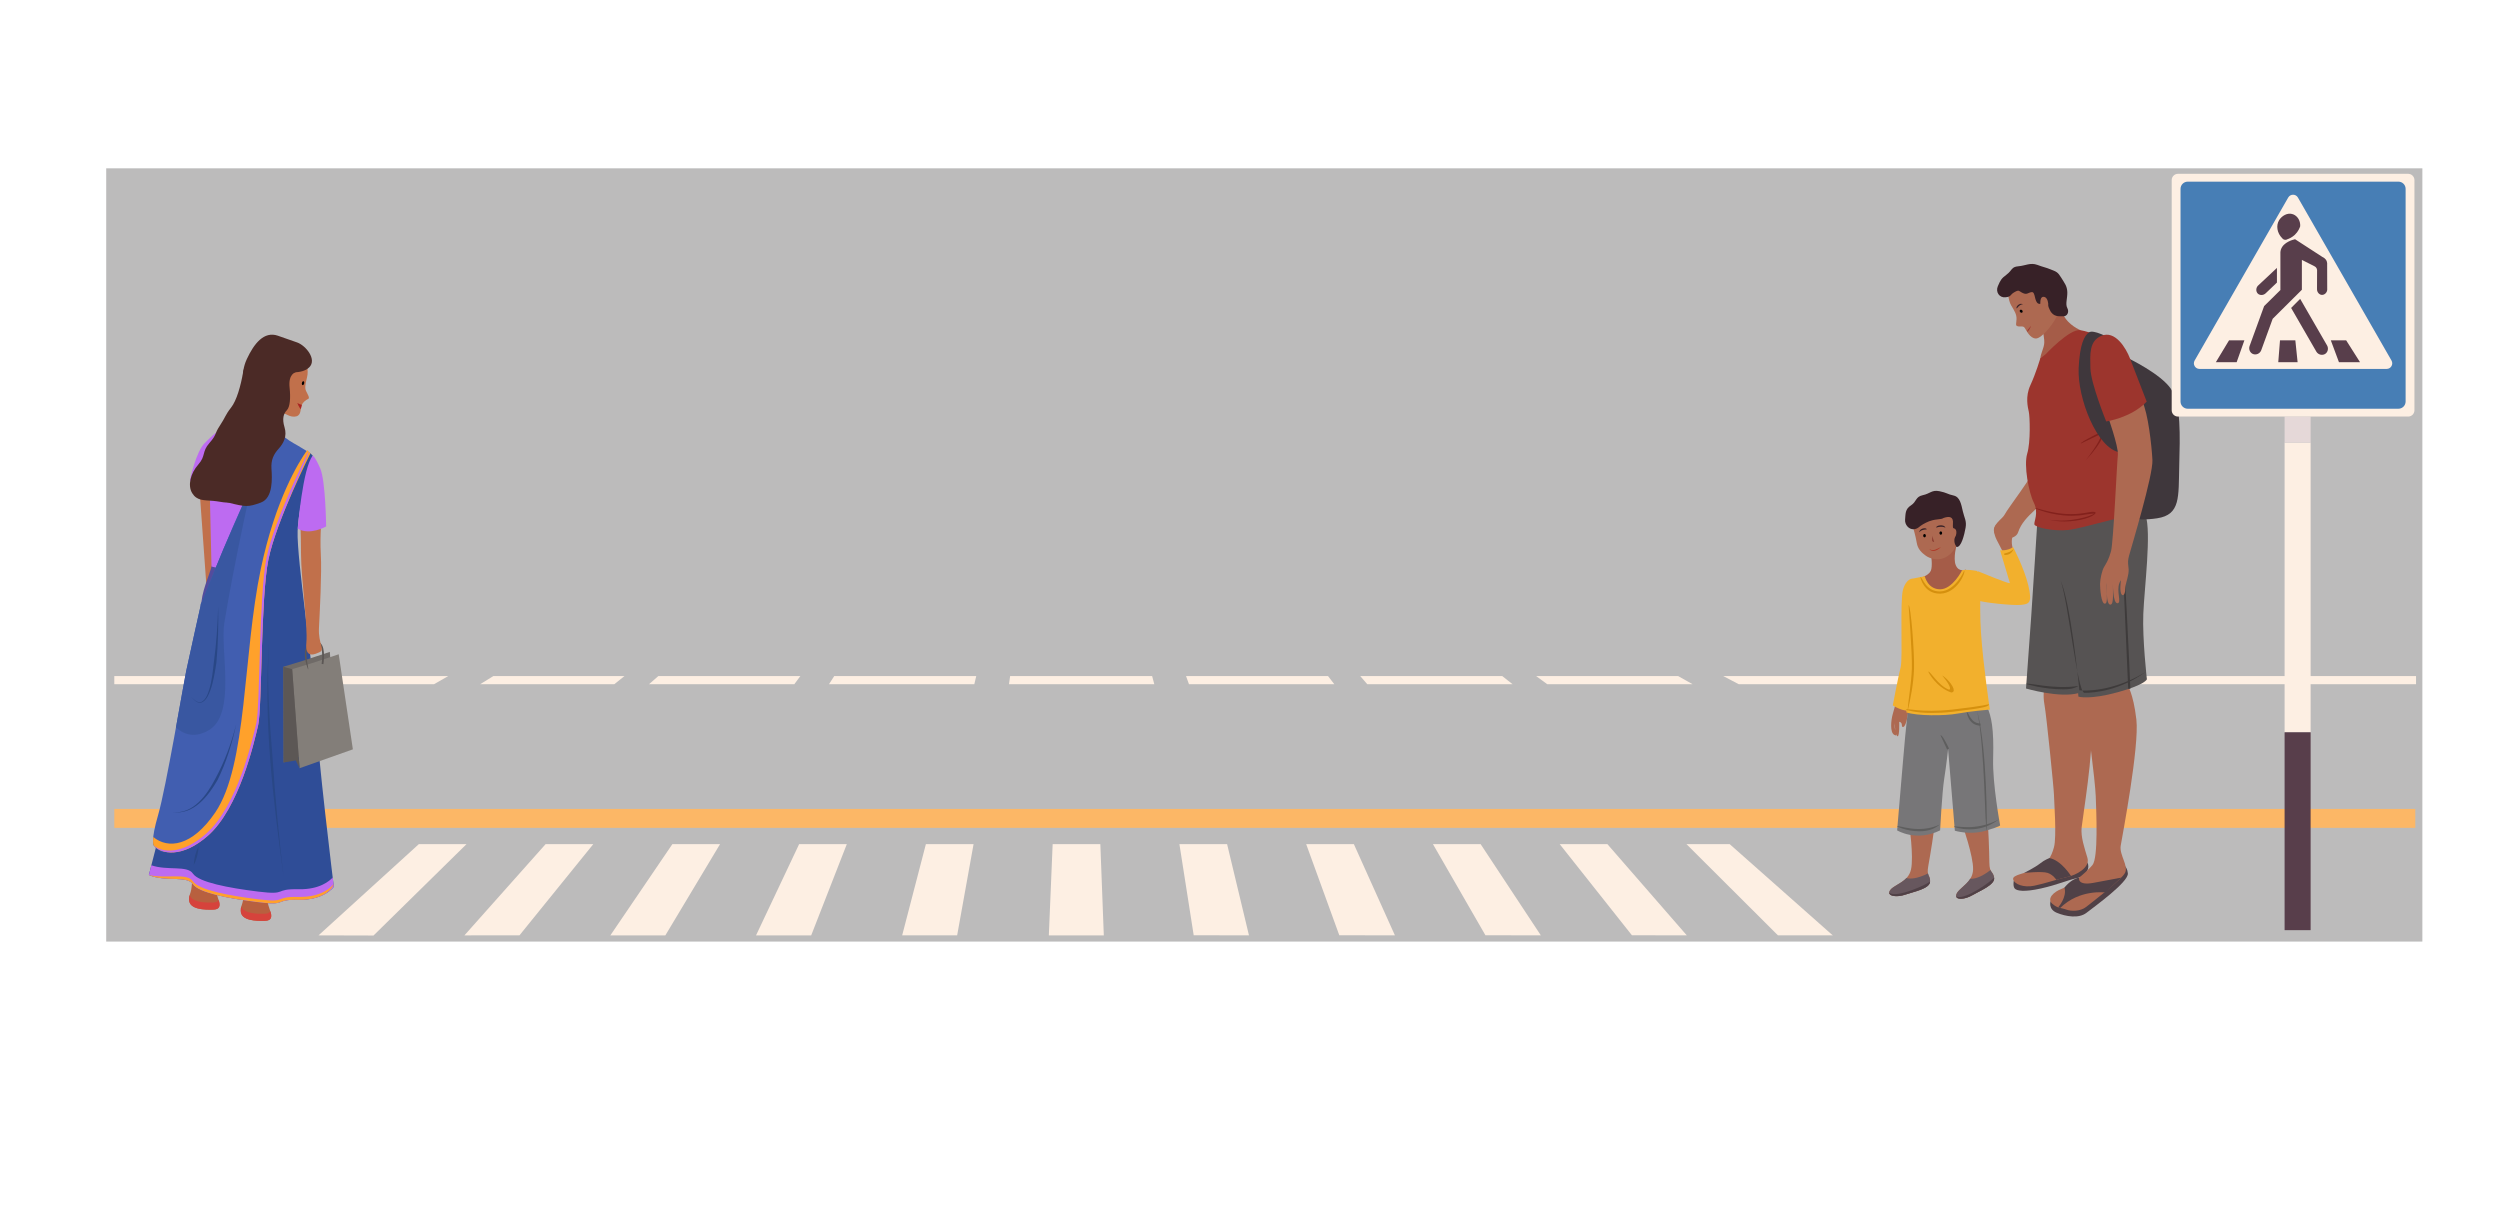 <?xml version="1.0" encoding="UTF-8"?>
<svg id="Design" xmlns="http://www.w3.org/2000/svg" viewBox="0 0 5266.56 2574.76">
  <defs>
    <style>
      .cls-1, .cls-2, .cls-3, .cls-4, .cls-5, .cls-6, .cls-7, .cls-8, .cls-9, .cls-10, .cls-11, .cls-12, .cls-13, .cls-14, .cls-15, .cls-16, .cls-17, .cls-18, .cls-19, .cls-20, .cls-21, .cls-22, .cls-23, .cls-24, .cls-25, .cls-26, .cls-27, .cls-28, .cls-29, .cls-30, .cls-31, .cls-32, .cls-33, .cls-34, .cls-35, .cls-36, .cls-37, .cls-38, .cls-39, .cls-40, .cls-41 {
        stroke-width: 0px;
      }

      .cls-2 {
        fill: #777678;
      }

      .cls-3 {
        fill: #5e5e5e;
      }

      .cls-4 {
        fill: #504147;
      }

      .cls-5 {
        fill: #837e79;
      }

      .cls-6 {
        fill: #477eb5;
      }

      .cls-7 {
        fill: #294786;
      }

      .cls-8 {
        fill: #4b2a26;
      }

      .cls-9 {
        fill: #565353;
      }

      .cls-10 {
        fill: #5c5755;
      }

      .cls-11 {
        fill: #83211c;
      }

      .cls-12 {
        fill: #9c352d;
      }

      .cls-13 {
        fill: #8a3c30;
      }

      .cls-14 {
        fill: #534c9d;
      }

      .cls-15 {
        fill: #6f6a67;
      }

      .cls-16 {
        fill: #3957a1;
      }

      .cls-17 {
        fill: #583e4b;
      }

      .cls-18 {
        fill: #3e3b3b;
      }

      .cls-19 {
        fill: #3f373c;
      }

      .cls-20 {
        fill: #372127;
      }

      .cls-21 {
        fill: #415eb0;
      }

      .cls-22 {
        fill: #aa2422;
      }

      .cls-23 {
        fill: #ae3625;
      }

      .cls-24 {
        fill: #d5900e;
      }

      .cls-25 {
        fill: #d6433c;
      }

      .cls-26 {
        fill: #c1704b;
      }

      .cls-27 {
        fill: #a55c48;
      }

      .cls-28 {
        fill: #bcbbbb;
      }

      .cls-29 {
        fill: #bd6bf1;
      }

      .cls-30 {
        fill: #ad6951;
      }

      .cls-31 {
        fill: #b8603f;
      }

      .cls-32 {
        fill: #2f4d97;
      }

      .cls-33 {
        fill: #9d3730;
      }

      .cls-34 {
        fill: #fdefe3;
      }

      .cls-35 {
        fill: #f2b02d;
      }

      .cls-36 {
        fill: #ffa12b;
      }

      .cls-37 {
        fill: #e5d8d8;
      }

      .cls-38 {
        fill: #e6a73d;
      }

      .cls-39 {
        fill: #ffd04f;
      }

      .cls-40 {
        fill: #fcb766;
      }

      .cls-41 {
        fill: #67575e;
      }
    </style>
  </defs>
  <rect class="cls-28" x="223.75" y="354.59" width="4879.28" height="1628.96"/>
  <g>
    <path class="cls-34" d="m2938.56,1970.47c-39.06-.08-78.13-.17-117.19-.26-23.24-63.98-46.49-127.96-69.74-191.93h100.45c28.83,64.07,57.65,128.13,86.48,192.19Z"/>
    <path class="cls-34" d="m786.85,1970.78c-38.61-.11-77.22-.21-115.84-.32,70.44-64.06,140.88-128.13,211.32-192.19h100.45c-65.31,64.17-130.62,128.33-195.93,192.51Z"/>
    <path class="cls-34" d="m1094.3,1970.4c-38.65.02-77.29.05-115.93.07,57-64.06,114-128.13,171.01-192.19h100.45c-51.84,64.04-103.68,128.08-155.52,192.12Z"/>
    <path class="cls-34" d="m1401.56,1970.59c-38.58-.04-77.17-.08-115.76-.12,43.54-64.06,87.07-128.13,130.61-192.19h100.45c-38.43,64.1-76.87,128.21-115.3,192.31Z"/>
    <path class="cls-34" d="m1708.89,1970.47h-116.2c30.25-64.06,60.51-128.13,90.77-192.19h100.45c-25.01,64.07-50.01,128.13-75.02,192.19Z"/>
    <path class="cls-34" d="m2016.37,1970.35c-38.62.04-77.24.07-115.85.11,16.66-64.06,33.32-128.12,49.97-192.18h100.45c-11.52,64.03-23.05,128.05-34.57,192.07Z"/>
    <path class="cls-34" d="m2325.3,1970.47h-115.8c2.69-64.06,5.36-128.13,8.05-192.19h100.45c2.43,64.07,4.86,128.13,7.3,192.19Z"/>
    <path class="cls-34" d="m2631.12,1970.47c-38.81-.08-77.63-.17-116.45-.26-10.03-63.98-20.06-127.96-30.09-191.93h100.45c15.36,64.07,30.72,128.13,46.08,192.19Z"/>
    <path class="cls-34" d="m3553.44,1970.47c-38.55-.08-77.1-.17-115.64-.25-50.7-63.98-101.39-127.96-152.08-191.94h100.45c55.75,64.07,111.51,128.13,167.27,192.19Z"/>
    <path class="cls-34" d="m3860.87,1970.47c-38.48-.02-76.96-.04-115.44-.07-64.23-64.04-128.45-128.08-192.68-192.12h91.02c72.37,64.07,144.73,128.13,217.1,192.19Z"/>
    <path class="cls-34" d="m3246,1970.47c-38.93-.08-77.87-.17-116.8-.26-36.84-63.98-73.69-127.96-110.53-191.93h100.45c42.29,64.07,84.58,128.13,126.87,192.19Z"/>
  </g>
  <rect class="cls-40" x="240.8" y="1704.11" width="4847.32" height="39.85"/>
  <g>
    <path class="cls-34" d="m914.42,1441.31H240.8v-17.08h703.48c-9.95,5.69-19.9,11.38-29.86,17.08Z"/>
    <path class="cls-34" d="m1294.24,1441.31h-282.59c9.22-5.69,18.44-11.38,27.66-17.08h276.18c-7.08,5.69-14.17,11.38-21.25,17.08Z"/>
    <path class="cls-34" d="m1673.39,1441.31h-306.11c6.53-5.69,13.06-11.38,19.59-17.08h299.16c-4.21,5.69-8.43,11.38-12.65,17.08Z"/>
    <path class="cls-34" d="m2052.53,1441.31h-306.11c3.66-5.69,7.33-11.38,11-17.08h299.16c-1.35,5.69-2.7,11.38-4.05,17.08Z"/>
    <path class="cls-34" d="m2431.67,1441.31h-306.1c.8-5.69,1.6-11.38,2.39-17.08h299.16c1.51,5.69,3.03,11.38,4.54,17.08Z"/>
    <path class="cls-34" d="m2810.81,1441.31h-306.1c-2.07-5.69-4.13-11.38-6.2-17.08h299.16c4.38,5.69,8.76,11.38,13.15,17.08Z"/>
    <path class="cls-34" d="m3186.35,1441.31h-306.1c-4.9-5.69-9.81-11.38-14.71-17.08h299.15c7.22,5.69,14.44,11.38,21.66,17.08Z"/>
    <path class="cls-34" d="m3565.5,1441.31h-306.1c-7.77-5.69-15.55-11.38-23.32-17.08h299.15c10.09,5.69,20.18,11.38,30.26,17.08Z"/>
    <path class="cls-34" d="m5089.66,1441.31h-1426.93c-10.82-5.69-21.64-11.38-32.46-17.08h1459.39v17.08Z"/>
  </g>
  <g>
    <path class="cls-4" d="m4242.25,1855.48s-2.12,11.26,1.93,16.17c4.08,4.89,19.18,8.13,55.44,0,36.27-8.15,55.42-17.53,76.61-22.03,21.19-4.47,26.39-22.73,21.35-32.14-5.04-9.43-155.33,37.99-155.33,37.99Z"/>
    <path class="cls-4" d="m4319.72,1898.9s-5.43,16.33,13.32,24.09c18.73,7.73,46.04,12.62,62.34,0,16.3-12.65,88.83-64.8,87.21-83.14-1.62-18.34-14.13-18.76-14.13-18.76l-148.75,77.81Z"/>
    <path class="cls-30" d="m4306.97,1447.39s-4.08,15.91,0,37.49c4.05,21.61,19.96,178.92,19.96,189.5s6.11,88.44,0,110.44c-6.11,22-13.87,33.83-35.45,44.42-21.61,10.61-52.99,13.04-50.53,23.23,2.43,10.19,22.13,17.95,44.29,13.45,22.13-4.47,53.12-15.08,70.62-18.73,17.53-3.68,47.68-19.15,41.57-39.95-6.11-20.77-14.26-43.61-12.23-63.99,2.04-20.38,26.07-164.63,19.57-207.82-6.53-43.22-15.63-77.65-15.63-77.65l-82.17-10.4Z"/>
    <path class="cls-4" d="m4264.02,1838.96s38.04-4.15,49.88,0c11.81,4.15,17.98,14.53,17.98,14.53l30.91-8.18s-20.33-32.82-45.2-37.68c0,0-9.8,3.27-19.99,11.42-10.19,8.15-33.57,19.91-33.57,19.91Z"/>
    <path class="cls-30" d="m4397.03,1450.66s-10.61,2.04-5.3,33.83c5.3,31.77,22,159.33,23.23,193.16,1.23,33.84,5.51,129.75-6.92,144.67-12.46,14.95-46.06,43.22-63.99,49.72-17.92,6.53-32.84,21.19-20.69,31.8,12.12,10.58,18.66,8.15,29.24,12.23,10.61,4.08,30.18,4.08,42.41-5.72,12.23-9.77,73.39-56.23,81.52-71.3,8.13-15.08-12.25-37.91-8.99-57.48,3.27-19.54,39.53-209.46,33-265.69-6.5-56.25-19.15-73.37-19.15-73.37l-84.34,8.15Z"/>
    <path class="cls-4" d="m4335.79,1911.49s19.1-21.42,13.27-41.65c0,0,13.27-18,30.8-20.95,0,0-4.73,17.45,30.26,10.92,34.98-6.5,58.34-10.92,58.34-10.92l-33.13,31.3s-54.4-7.81-95.26,32.55l-4.28-1.25Z"/>
    <path class="cls-9" d="m4291.53,1104.36s-9.2,147.54-12.54,194.36c-3.34,46.82-10.95,151.72-10.95,151.72,0,0,70.7,20.67,110.42,9.72l11.16-355.81h-98.08Z"/>
    <path class="cls-9" d="m4374.15,1368.96c-1.54,38.43,4.31,98.63,4.31,98.63,0,0,23.83,7.11,83.19-9.41,59.36-16.51,61.03-27.38,61.03-27.38,0,0-9.61-84.18-7.53-137.61,2.09-53.4,17.53-172.1,4.6-208.47-12.96-36.37-82.35-23.41-82.35-23.41l-76.08,29.68-32.5,18.39s46.87,221.12,45.33,259.58Z"/>
    <path class="cls-18" d="m4390.66,1459.56c-15.05-4.6-32.4-184.46-49.51-236.27,20.93,48.49,37.26,210.25,39.3,230.92,10.48,1.54,70.67,3.32,139.57-38.54-55.1,39.06-106.39,43.89-129.36,43.89Z"/>
    <path class="cls-18" d="m4483.28,1450.89c-.78-20.41-13.53-305.93-13.53-308.99,4.86,2.8,17.35,288.58,18.13,308.99h-4.6Z"/>
    <path class="cls-18" d="m4346.5,1452.17c-42.35,0-77.81-11.23-78.33-11.23,2.3-4.34,56.15,12.25,110.49,4.08-10.48,6.4-21.43,7.16-32.16,7.16Z"/>
    <path class="cls-30" d="m4322.13,807.03s-31.07,156.51-33.99,174.85c-2.93,18.37-56.46,85.67-65.87,103.36-4.08,7.71-26.26,20.61-21.21,36.21,5.07,15.57,44.18,18.73,50.32,0,12.65-38.56,55.91-54.95,71.98-92.18,16.04-37.23-3.4,73.45,17.04-6.87,20.46-80.32,19.07-213.25,13.22-247.59-5.85-34.3-15.42-2.85-31.48,32.22Z"/>
    <path class="cls-19" d="m4482.92,754.48s69.42,33.03,90.74,65.22c21.32,32.19,18.81,97.82,17.14,162.59-1.67,64.8,2.93,102-46.4,109.53-49.3,7.53-72.3-5.43-72.3-5.43l10.82-333.99v2.09Z"/>
    <path class="cls-27" d="m4302.82,695.57s5.09,18.81,3.37,29.68c-1.7,10.87-7.13,19.65-7.97,29.66-.84,10.03,7.53,35.53,11.7,33.86,4.15-1.67,36.34-38.43,51.39-52.65,15.05-14.21,21.32-40.55,21.32-40.55,0,0-26.08-10.87-36.03-32.61-9.96-21.74-43.79,32.61-43.79,32.61Z"/>
    <path class="cls-27" d="m4068.09,1169.26s3.66,23.96-.73,33.47c-4.36,9.48-22.26,15.34-22.26,15.34l19.36,33.63s47.45,3.61,47.81,2.51c.37-1.1,29.18-54.4,29.18-54.4,0,0-14.95,6.9-21.5-9.48-5.88-14.63,2.25-44.26,2.25-44.26l-54.11,23.2Z"/>
    <path class="cls-30" d="m4229.66,611.12s.42,20.9,7.11,32.19,11.7,18.81,11.29,28.85c-.42,10.03-2.22,12.36.52,14.24,4.86,3.4,12.85-1.28,16.62,4.15,3.76,5.43,10.87,22.16,23.41,22.57,12.54.42,40.21-32.53,49.77-58.58,5.2-14.24-7.58-66.83-7.58-66.83l-53.9-2.93-38.04,5.85-9.2,20.48Z"/>
    <path class="cls-20" d="m4304.28,635.53c3.14-6.01-1.46,7.79-10.24,4.02-8.78-3.76-5.85-24.98-13.79-24.19-7.94.78-9.62,6.22-18.81,2.04-9.2-4.18-7.11-7.84-17.56-2.04-10.45,5.8-5.85,9.35-18.81,10.92-12.96,1.57-21.74-10.97-16.3-23.52,5.43-12.54,7.11-15.89,18.81-24.66,11.71-8.78,9.2-15.89,24.25-17.14,15.05-1.25,25.5-8.36,40.13-2.93,14.63,5.43,14.21,4.18,27.15,9.2,12.96,5.02,15.89,5.85,22.99,17.56,7.11,11.71,12.54,17.66,12.96,30.57.42,12.91-4.6,25.03,0,33.6,4.6,8.57-.47,17.74-8.44,17.32-7.97-.42-20.88,2.67-28.4-13.22-7.5-15.89-5.98-23.8-13.93-17.53Z"/>
    <path class="cls-12" d="m4309.51,746.15l-11.29,8.75s-9.62,32.19-20.9,56.43c-11.29,24.25-5.43,46.82-3.34,56.44,2.09,9.62,4.08,63.12-3.4,87.79-7.47,24.64,2.98,81.49,13.85,103.23,10.87,21.74,0,39.71,1.26,45.99,1.25,6.27,40.68,15.05,71.12,11.7,30.44-3.34,129.1-33.44,147.49-34.28,18.39-.84-5.85-199.8-5.85-199.8l-65.21-169.28s-28.01-13.79-50.58-17.56c-22.58-3.76-73.13,50.58-73.13,50.58Z"/>
    <path class="cls-11" d="m4393.46,970.19c28.32-36.5,33.44-51.55,34.2-56.91l-44.16,21.16c-1.52-3.55,46.95-26.52,46.95-26.52,1.28,3.06,5.36,16.33-37,62.26Z"/>
    <path class="cls-11" d="m4349.06,1098.53c-10.71,0-21.69-1.02-32.14-3.58,42.59,6.9,89.3-7.92,94.4-13.01-1.28.26-5.36,0-17.87,2.04-9.96,1.78-19.88,2.56-29.34,2.56-43.11,0-76.53-15.57-76.79-15.57,2.04-3.32,49.75,19.65,105.63,9.43,19.39-4.08,21.43-1.52,21.95,0-4.1,8.68-33.7,18.13-65.84,18.13Z"/>
    <path class="cls-30" d="m4029.76,1110s5.85,19.33,8.05,33.21c2.17,13.87,10.95,21.61,19.33,27.59,8.41,6.01,23.36,10.01,36.53,5.28,13.14-4.75,24.82-16.07,29.92-34.33,5.12-18.26,0-57.59,0-57.59l-27.75-19.44-58.03,20.51-8.05,24.77Z"/>
    <path class="cls-20" d="m4120.32,1117.21s-7.68,1.54-6.22-13.79c1.46-15.34-7.5-15.42-15.89-13.43-8.41,1.99-1.7,2.72-16.54,4.18-14.82,1.46-22.47,5.85-30.49,10.19-8.02,4.34-10.53,10.06-19.99,10.58-9.46.52-18.97-9.09-17.87-20.77,1.1-11.68-.16-21.53,12.25-29.45,12.41-7.94,9.3-18.26,25-21.56,15.68-3.29,18.97-11.68,35.04-8.39,16.07,3.27,16.43,6.19,29.94,9.12,13.51,2.93,16.07,18.79,19.36,33.13,3.27,14.35,8.39,20.17,5.83,34.78-2.56,14.61-9.12,41.62-18.97,40.52,0,0-7.13-8.54-3.84-19.49,3.27-10.97,2.38-15.63,2.38-15.63Z"/>
    <path class="cls-30" d="m3993.62,1481.67s-2.56,9.49-6.22,22.26-6.56,38.72,3.11,44.18c9.67,5.49-.91-10.22.55-24.82,0,0,1.86,27.75,6.4,27.75s3.45-30.67,3.45-30.67c9.48,2.19,2.56,12.41,8.78,10.95,6.19-1.46,11.73-32.24,9.85-40.89-1.88-8.62-25.92-8.75-25.92-8.75Z"/>
    <path class="cls-30" d="m4219.58,1162.94s-8.73-16.41-13.46-25.92c-4.76-9.51-9.15-24.61,0-32.03,9.12-7.42,16.41-5.72,24.46,0,8.02,5.72,16.8,15.05,11.68,20.61-5.12,5.56-5.85,22.05-.37,33.7,5.49,11.65-22.31,3.63-22.31,3.63Z"/>
    <path class="cls-30" d="m4021.74,1734.69s10.22,69.73,4,97.12c-6.19,27.38-36.13,31.41-44.16,43.82-8.05,12.41,13.87,15.34,31.74,9.12,17.9-6.19,51.86-12.41,52.6-27.38.71-14.97-8.05-9.85-3.66-33.57,4.36-23.75,12.78-76.32,12.78-85.07s-53.3-4.02-53.3-4.02Z"/>
    <path class="cls-41" d="m4013.32,1884.74c17.9-6.19,51.86-12.41,52.6-27.38.47-9.77-3.06-11.08-4.36-17.35-23.28,11.57-37.52,11.86-45.54,9.75-11.47,12.2-28.64,16.88-34.44,25.87-8.05,12.41,13.87,15.34,31.74,9.12Z"/>
    <path class="cls-4" d="m4065.92,1857.36c-6.24,3.79-17.64,10.29-38.49,17.9-39.09,14.24-46.59,6.14-47.47,4.91-.39,8.44,17.95,9.93,33.36,4.57,17.9-6.19,51.86-12.41,52.6-27.38Z"/>
    <path class="cls-30" d="m4133.93,1737.2s23.46,66.47,22.63,94.53c-.81,28.09-29.42,37.78-34.91,51.5-5.49,13.74,16.57,12.38,32.92,2.85,16.36-9.54,48.49-22.16,46.32-37-2.17-14.81-9.77-8.13-10.06-32.24-.26-24.14-2.14-77.36-3.84-85.96-1.67-8.6-53.07,6.32-53.07,6.32Z"/>
    <path class="cls-41" d="m4154.57,1886.07c16.36-9.54,48.49-22.16,46.32-37-1.41-9.67-5.12-10.29-7.63-16.17-20.59,15.81-34.51,18.84-42.8,18.32-8.91,14.19-24.85,22.1-28.82,32.01-5.49,13.74,16.57,12.38,32.92,2.85Z"/>
    <path class="cls-4" d="m4200.89,1849.08c-5.38,4.91-15.31,13.51-34.3,24.98-35.61,21.5-44.55,15-45.65,13.95,1.25,8.36,19.52,6.3,33.63-1.93,16.36-9.54,48.49-22.16,46.32-37Z"/>
    <path class="cls-2" d="m4019.91,1494.08s-4.39,29.58-10.58,104.43c-6.22,74.83-12.8,150.78-12.8,150.78,0,0,40.18,24.82,90.56,0,0,0,4.02-79.61,8.75-109.53,4.75-29.94,8.05-61.71,8.05-61.71l14.24,171.97s31.41,9.85,64.98,0c33.6-9.88,30.41-11.5,30.41-11.5,0,0-16.28-87.06-14.71-140.75,1.83-62.81-3.66-88.73-12.78-108.82-9.12-20.07-166.12,5.12-166.12,5.12Z"/>
    <path class="cls-35" d="m4054.71,1213.89s6.09,27.54,32.37,27.54,46.38-40.21,46.38-40.21c0,0,8.75-2.51,31.38,1.52,11.71,9.12,3.66,61.32,8.41,130.69,4.75,69.37,18.63,161.39,18.63,161.39,0,0-40.42,3.29-67.85,8.39-27.46,5.12-85.88,5.12-108.14-2.53,0,0,8.05-84.71,10.95-126.33,2.93-41.65,2.93-155.54,2.93-155.54l24.95-4.91Z"/>
    <path class="cls-35" d="m4039.24,1231.21l-9.49-12.41s-13.85-1.1-20.8,23.36c-6.92,24.45,0,144.38-5.12,164-5.12,19.65-16.43,79.9-16.43,79.9,0,0,24.09,14.97,35.8,9.85,11.68-5.12,16.04-264.7,16.04-264.7Z"/>
    <path class="cls-35" d="m4167.09,1203.46s60.93,25.55,67.15,25.19l-20.82-69.34s16.8,1.49,27.38-6.92c0,0,23.36,44.13,32.14,81.02,8.75,36.87,1.83,38.98-15.34,40.84-17.17,1.88-84.63-5.43-90.51-9.46-5.88-4,0-61.32,0-61.32Z"/>
    <path class="cls-30" d="m4113.37,1112.67c13.17-.29,7.4,21.08,2.25,20.54-5.12-.55-2.25-20.54-2.25-20.54Z"/>
    <path class="cls-3" d="m4185.51,1749.92c-4.6-1.78-3.32-169.41-20.41-252.34,21.95,82.43,20.41,250.56,20.41,252.34Z"/>
    <path class="cls-3" d="m4172.23,1528.72c-26.02-.26-29.08-28.32-29.08-28.58,4.86.5,7.39,23.72,29.08,23.98v4.6Z"/>
    <path class="cls-3" d="m4101.82,1578.97l-14.03-30.1c4.08-2.04,18.11,28.06,18.11,28.06l-4.08,2.04Z"/>
    <path class="cls-3" d="m4149.29,1747.13c-19.65,0-32.16-5.09-33.18-5.36,1.78-4.34,42.61,11.47,94.66-15.57-22.71,17.35-44.65,20.93-61.48,20.93Z"/>
    <path class="cls-3" d="m4043.4,1751.2c-27.04,0-46.69-9.96-46.95-10.19,2.3-4.34,44.13,17.09,90.06-4.1-13.77,11.76-29.34,14.29-43.11,14.29Z"/>
    <path class="cls-24" d="m4223.29,1169.21c-6.64-5.36,7.13-1.28,18.6-12.75-4.08,10.95-12.49,12.75-18.6,12.75Z"/>
    <path class="cls-24" d="m4110.49,1458.81c-31.38-10.71-47.97-42.35-48.47-43.89,4.34-1.78,20.67,29.34,43.87,38.02,6.4-1.52-2.8-16.07-14.53-30.1,13.01,7.92,28.06,27.56,23.72,33.94-1.28,1.52-2.8,2.04-4.6,2.04Z"/>
    <path class="cls-24" d="m4086.51,1250.6c-34.44,0-41.07-34.7-41.07-34.96,4.83.26,10.71,30.36,41.07,30.36,32.92-.76,51.29-43.63,51.29-44.13,3.84,3.81-15.05,47.97-50.27,48.73h-1.02Z"/>
    <path class="cls-24" d="m4070.18,1501.92c-37.75,0-54.34-6.64-55.36-6.87,2.04-4.1,30.36,7.13,98.5-.26,66.34-7.66,76.03-11.23,76.29-11.5,1.52,4.6-7.42,8.18-75.8,16.1-16.83,2.04-31.38,2.53-43.63,2.53Z"/>
    <path class="cls-24" d="m4018.13,1501.16c2.56-32.66,8.18-59.44,9.43-92.62,1.02-32.66-6.87-132.68-6.87-133.7,4.83.5,12.49,100.78,11.47,133.7-1.28,33.68-6.9,60.72-14.03,92.62Z"/>
    <path class="cls-19" d="m4442,711.35s-31.56-17.66-41.18-11.21c-9.62,6.45-19.52,24.3-21.87,75.06-2.93,63.12,38.8,170.74,87.29,177.85,48.49,7.11-24.25-241.71-24.25-241.71Z"/>
    <path class="cls-30" d="m4439.07,872.79s24.43,68.56,22.47,85.7c-1.99,17.11-9.38,184.36-14.4,202.75-5.02,18.39-10.58,26.28-14.76,33.39-4.18,7.11-8.36,25.5-8.36,35.53s2.33,42.4,10.27,41.57c7.94-.84,1.44-27.56,4.36-45.02,0,0-3.53,49.8,7.94,46.92,7-1.75,4.05-30.62,4.52-42.48.29-7.71-1.1,42.48,10.43,39.56,7.71-1.96-3.16-25.27,3.08-41.86,6.27-16.62.58,4.05,2.66,17.01,2.09,12.96,9.62,8.83,9.62-3.11s4.26-18.99,6.77-34.04c2.51-15.05-3.63-19.52,1.38-37.89,5.02-18.39,50.98-170.09,49.3-201.89-1.67-31.77-9.2-98.24-21.29-123.32-12.12-25.08-73.99,27.17-73.99,27.17Z"/>
    <path class="cls-12" d="m4426.85,707.45c-26.02,11.1-23.8,38.51-23.15,68.3.68,31.95,33.29,112.09,33.29,112.09,0,0,52.67-7.53,85.28-41.8,0,0-26.34-67.72-35.12-90.72-8.78-22.97-31.74-60.04-60.3-47.87Z"/>
    <g>
      <path class="cls-20" d="m4261.59,641.25s-5.59-1.59-13.01,8.62c-3.29-3.32,6.87-13.53,13.01-8.62Z"/>
      <path class="cls-33" d="m4278.6,686.4s-1.57,6.98-7.71,12.75c-1.41-3.01,1.91-5.43,7.71-12.75Z"/>
    </g>
    <path class="cls-30" d="m4298.95,647.02s-3.97-21.45,5.75-21.74c12.2-.37,13.38,28.82,4.18,29.24-9.2.42-9.93-7.5-9.93-7.5Z"/>
    <g>
      <path class="cls-20" d="m4043.32,1121.58s2.01-5.96,15.62-6.3c-.97-4.94-16.25-2.14-15.62,6.3Z"/>
      <path class="cls-20" d="m4098.21,1111.73s-6.4-4.36-19.39-.26c-.71-4.99,17.24-7.92,19.39.26Z"/>
      <path class="cls-23" d="m4089.07,1152.3c-6.01,5.8-17.51,13.4-24.72,4.1,8.28,6.22,16.57-.58,24.72-4.1Z"/>
    </g>
    <path class="cls-1" d="m4260.07,653.82c1.23,1.52,1.25,3.53.05,4.52-1.2.99-3.16.6-4.42-.91-1.23-1.49-1.28-3.5-.08-4.49,1.2-1.02,3.19-.6,4.44.89Z"/>
    <path class="cls-1" d="m4057.06,1128.35c.08,1.96-1.12,3.58-2.69,3.63-1.54.05-2.87-1.46-2.95-3.4-.08-1.96,1.12-3.58,2.69-3.63s2.9,1.46,2.95,3.4Z"/>
    <path class="cls-1" d="m4091.34,1122.83c.08,1.93-1.15,3.55-2.69,3.63-1.57.05-2.9-1.46-2.98-3.42-.05-1.93,1.15-3.55,2.69-3.61,1.57-.08,2.9,1.46,2.98,3.4Z"/>
    <path class="cls-13" d="m4070.26,1128.45s.47,6.4,0,9.61c-.44,3.19,4.36,3.84,4.36,3.84l-4.36-13.45Z"/>
  </g>
  <g>
    <rect class="cls-34" x="4812.78" y="932.37" width="54.82" height="610.29" transform="translate(9680.38 2475.04) rotate(180)"/>
    <rect class="cls-17" x="4812.78" y="1542.66" width="54.82" height="416.84"/>
    <rect class="cls-37" x="4812.78" y="877.55" width="54.82" height="54.83"/>
    <path class="cls-34" d="m4588.18,366.16h484.92c7.3,0,13.23,5.93,13.23,13.23v484.92c0,7.3-5.93,13.23-13.23,13.23h-484.92c-7.3,0-13.23-5.93-13.23-13.23v-484.92c0-7.3,5.93-13.23,13.23-13.23Z" transform="translate(9661.27 1243.71) rotate(180)"/>
    <path class="cls-6" d="m4608.73,861.04h443.82c8.38,0,15.17-6.79,15.17-15.17v-448.02c0-8.38-6.79-15.18-15.17-15.18h-443.82c-8.38,0-15.17,6.8-15.17,15.18v448.02c0,8.38,6.79,15.17,15.17,15.17Z"/>
    <path class="cls-34" d="m4633.51,777.18h394.25c9.07,0,14.75-9.81,10.23-17.68-65.71-114.45-131.41-228.91-197.13-343.37-4.54-7.9-15.93-7.9-20.46,0-65.72,114.46-131.42,228.92-197.13,343.37-4.51,7.87,1.16,17.68,10.24,17.68Z"/>
    <g>
      <polygon class="cls-17" points="4927.3 763.02 4971.69 763.02 4942.47 716.93 4910.15 716.93 4927.3 763.02"/>
      <polygon class="cls-17" points="4799.45 763.02 4840.19 763.02 4835.41 716.93 4803.1 716.93 4799.45 763.02"/>
      <polygon class="cls-17" points="4667.95 763.02 4711.78 763.02 4728.08 716.93 4695.77 716.93 4667.95 763.02"/>
      <path class="cls-17" d="m4845.58,629.56l-19.03,19.19,53.26,92.25c4.13,6.67,12.93,8.39,18.82,4.31,5.29-3.66,7.1-11.22,3.76-17.35-18.94-32.8-37.88-65.6-56.82-98.4Z"/>
      <path class="cls-17" d="m4803.94,611.01v-79.8c.16-2.11.58-3.97,1.13-5.62,5.27-15.85,26.2-20.83,29.78-21.64,19.2,12.45,38.39,24.91,57.6,37.37,1.72.76,7,3.39,9.14,9.13.5,1.36.74,2.65.84,3.79.05,17.89.1,35.78.14,53.67.87,7.58-5.2,13.63-11.24,13.34-5.42-.25-10.52-5.6-10.26-12.36.05-12.65.1-25.29.14-37.93.11-.95.22-3.05-.84-5.34-1.51-3.23-4.29-4.58-5.06-4.92-8.7-4.4-17.42-8.8-26.13-13.21v62.94c-20.5,20.39-41.01,40.77-61.51,61.16-8.06,22.15-16.12,44.3-24.19,66.45-2.91,7.29-11.27,10.52-17.78,7.51-5.84-2.69-8.94-9.81-6.72-16.42,10.23-28.11,20.46-56.21,30.69-84.31,11.42-11.27,22.85-22.55,34.27-33.81Z"/>
      <path class="cls-17" d="m4796.64,564.36v30.91l-23.32,22.2c-4.92,5.14-12.79,5.11-17,.99-4.6-4.51-4.3-13.4,1.97-18.12,12.79-11.99,25.57-23.98,38.36-35.97Z"/>
      <path class="cls-17" d="m4845.67,476.55c-1.19,3.74-4.14,11.24-11.24,17.98-5.87,5.57-12.01,8.19-15.59,9.41-.5.31-2.89,1.75-6.04,1.12-3.06-.61-4.7-2.73-5.06-3.23-11.01-10.94-13.33-26.9-6.46-38.07,5.18-8.43,17.27-16.88,29.36-12.36,9.4,3.52,15.71,13.72,15.03,25.15Z"/>
    </g>
  </g>
  <g>
    <polygon class="cls-26" points="418.41 1004.96 435.53 1243.91 483.42 1158.05 436.59 1001.54 418.41 1004.96"/>
    <path class="cls-31" d="m560.36,1883.54c-.56,1.68,4.22,22.63,7.58,31.62,3.38,8.98,8.99,24.14-9.54,24.7-18.53.57-51.24.03-51.23-21.33,0-14.05,4.62-8.42,6.3-37.06.99-16.74,46.89,2.07,46.89,2.07Z"/>
    <path class="cls-25" d="m558.41,1924.91c6.44-.2,9.31-2.47,11.03-5.32,2.95,8.84,4.78,19.8-11.03,20.27-18.54.57-51.24.03-51.23-21.33,0-4.47.49-6.91,1.19-9.13,5.58,15.51,33.41,16.02,50.04,15.51Z"/>
    <path class="cls-31" d="m451.49,1859.91c-.56,1.68,4.22,22.65,7.58,31.62,3.37,8.98,8.98,24.14-9.55,24.7-18.53.57-51.23.03-51.23-21.33.01-14.05,4.62-8.42,6.31-37.06.99-16.74,46.89,2.07,46.89,2.07Z"/>
    <path class="cls-25" d="m449.52,1901.28c6.44-.2,9.33-2.47,11.03-5.32,2.96,8.84,4.79,19.8-11.03,20.27-18.53.57-51.23.03-51.23-21.33.01-4.45.5-6.91,1.19-9.13,5.6,15.51,33.43,16.01,50.04,15.51Z"/>
    <path class="cls-14" d="m459.65,1070.82s-8.5,83.51-11.31,108.77c-2.81,25.27-20.2,53.91-24.14,89.29-3.92,35.37,41.62,56.14,41.62,56.14l46.13-213.65-68.02-39.58,15.72-.96Z"/>
    <path class="cls-26" d="m644.54,764.14s6.41,14.54,2.25,30.87c-4.17,16.34-4.75,22.87-1.84,29.06,2.9,6.19,8.39,14.55,4.38,16.27-4.01,1.7-12.36,6.99-14.56,15.78-2.21,8.78-.49,21.14-14.91,21.68-14.42.54-22.31-12.98-28.44-3.69-6.14,9.3-8.25,30.88,5.43,42.22,13.67,11.32,6.42,91.49,6.42,91.49l-67.19-.39-52.01-27.41-.66-70.96,16.39-8.1s26.86,10.54,36.12-4.3c9.24-14.84,2.21-89.85,2.21-89.85l21.74-45.17,84.67,2.48Z"/>
    <path class="cls-8" d="m585.43,707.25s22.56,7.67,40.74,14.24c18.16,6.56,42.17,35.99,25.2,52.41-16.98,16.42-46.41,6.58-56.23,15.76-9.83,9.2-15.09,11.97-18.42,27.91-3.34,15.96,2.28,25.26-10.36,35.8-12.64,10.54-1.93,14.61-16.46,26.6-11.02,9.08-7.61,25.41-31.6,24.56-24-.84-29.39,1.82-29.39,1.82,0,0-10.25-35.02,12.73-50.8,0,0-.22-23.62,13.78-38.16,0,0-10.76-28.01,4.51-60.86,15.27-32.87,36.25-59.42,65.48-49.29Z"/>
    <path class="cls-32" d="m653.92,954.99l5.05,5s-29.75,98.88-32,158.4c-2.25,59.52,35.31,300.96,38.12,381.82,2.81,80.86,38.17,367.78,38.17,367.78,0,0-19.65,28.64-74.11,27.51-54.47-1.12-21.33,12.92-84.79,5.05-63.44-7.86-125.77-19.64-138.13-38.17-12.36-18.53-58.39-3.94-92.64-19.1l24.14-93.77,211.7-589.01,93.27-205.51h11.23Z"/>
    <path class="cls-29" d="m406.23,1840.13c12.36,18.53,74.68,30.33,138.13,38.19,63.46,7.86,30.33-6.17,84.79-5.05,44.4.92,65.4-17.75,71.75-24.74,1.44,11.95,2.36,19.48,2.36,19.48,0,0-19.65,28.64-74.11,27.51-54.47-1.12-21.33,12.92-84.79,5.05-63.44-7.86-125.77-19.64-138.13-38.17-12.36-18.54-58.39-3.94-92.64-19.1l5.28-20.5c33.55,11.76,75.62-.27,87.36,17.34Z"/>
    <path class="cls-36" d="m406.23,1856.35c12.36,18.54,74.68,30.33,138.13,38.19,63.46,7.86,30.33-6.17,84.79-5.05,49.92,1.03,70.38-22.68,73.48-26.7.63,5.21-19.02,33.84-73.48,32.71-54.47-1.12-21.33,12.92-84.79,5.05-63.44-7.86-125.77-19.64-138.13-38.17-12.36-18.54-58.39-3.94-92.64-19.1,35.52,8.63,80.45-5.21,92.64,13.07Z"/>
    <path class="cls-29" d="m503.63,902.4s-17.03,25.65-9.73,48.67c7.3,23.01,27.63,30.37,50.6,41.01,22.95,10.64-41.62,137.95-41.62,137.95,0,0,42.77,93.43,9.08,82.2-33.69-11.23-66.43-18.81-66.43-18.81l-4.4-191.87v25.03s-24.14,3.09-40.99-14.87c0,0,12.26-59.76,31.18-78.33,25.27-24.78,35.83-37.67,72.32-30.98Z"/>
    <path class="cls-21" d="m594.89,916.92s10.67,9.69,23.02,16.42c12.36,6.74,36.01,21.65,36.01,21.65,0,0-71.92,142.62-88.46,223.48-16.53,80.86-13.24,312.75-21.66,349.25-8.42,36.5-66.63,210.35-128.95,242.91-62.33,32.57-76,28.85-91.16,10.32,0,0-6.73-8.98,9.55-64.56,16.28-55.6,53.35-275.7,58.96-302.66,5.61-26.95,32-144.86,32-144.86,0,0-11.72,31.69,12.98-30.2,24.71-61.89,128.98-319.4,157.7-321.76Z"/>
    <path class="cls-38" d="m452.35,982.5c-4.45,5.93-10.26,11.04-13.59,17.63,5.1,1.4,2.36-15.37,2.36-15.37l-2.75,16.77-1.91,11.69,7.04-10.29c4.16-6.1,5.82-13.67,8.85-20.43Z"/>
    <path class="cls-16" d="m370.71,1532.43c10.32-56.76,18.99-106.73,21.49-118.69,5.61-26.95,32-144.86,32-144.86,0,0-11.72,31.69,12.98-30.2,6.58-16.48,18.82-46.87,33.75-82.57l59.07-134.15s-36.72,164.39-57.34,289.6c-9.51,57.79,26.22,193.7-33.86,227.39-30.3,16.99-53,7.27-68.09-6.52Z"/>
    <path class="cls-26" d="m586.89,812.26s1.42-21.98-10.47-18.64c-11.9,3.34-4.66,37.46,3.69,33.96,8.35-3.5,6.79-15.32,6.79-15.32Z"/>
    <path class="cls-39" d="m567.82,839.9c2.18,7.76,10.23,12.29,18,10.12,7.76-2.18,12.3-10.25,10.12-18.01-2.18-7.76-10.24-12.29-18-10.11s-12.3,10.23-10.12,18Zm5.4-1.51c-1.34-4.79,1.45-9.75,6.23-11.09,4.77-1.34,9.75,1.45,11.08,6.23,1.34,4.78-1.45,9.73-6.23,11.07-4.78,1.34-9.75-1.44-11.09-6.21Z"/>
    <path class="cls-36" d="m565.47,1178.47c-16.54,80.86-13.25,312.75-21.67,349.25-8.42,36.5-39.97,174.4-105.39,232.4-54.69,48.5-99.56,39.36-114.71,20.83,0,0-2.3-3.43-.81-17.7,30.63,25.36,81.2,20.91,130.55-51.68,67.79-99.75,57.96-332.3,95.99-513.17,30.72-146.03,79.91-225.22,97.74-250.34,3.8,3.84,6.76,6.93,6.76,6.93,0,0-71.92,142.62-88.45,223.48Z"/>
    <path class="cls-29" d="m434.48,1756.02c65.41-58,96.97-195.9,105.39-232.4,8.42-36.5,5.12-268.4,21.67-349.26,16.5-80.72,88.18-222.94,88.44-223.42,3.95,4.06-67.97,146.69-84.5,227.54-16.54,80.86-13.25,312.75-21.67,349.25-8.42,36.5-39.97,174.4-105.39,232.4-54.69,48.5-99.56,39.36-114.71,20.83,17.3,15.2,59.56,20.47,110.78-24.94Z"/>
    <path class="cls-7" d="m597.47,1846.52c-9.77-82.56-17.73-165.34-23.11-248.25-6.83-82.73-12.76-165.9-7.26-248.92-12.71,166.25,7.83,332.75,30.37,497.17Z"/>
    <path class="cls-7" d="m408.12,1822.79c6.38-12.68,9.84-26.11,10.29-40.31-6.41,12.68-9.8,26.12-10.29,40.31Z"/>
    <path class="cls-7" d="m459.65,1276.36c-1.14,39.58-3.76,79.17-9.09,118.27-2.19,19.53-4.13,39.32-9.82,58.14-2.97,9.09-6.38,19.13-14.07,24.57-9.02,6.45-18.01-3.59-24.42-9.88,6.03,6.42,14.67,17.48,25.1,11.09,8.67-5.57,12.51-15.79,16.01-24.92,6.66-18.92,9.56-38.72,12.62-58.36,3.56-39.61,4.34-79.29,3.66-118.9Z"/>
    <path class="cls-7" d="m497.76,1525.14c-10.16,39.97-24.43,79.04-44.02,114.99-17.91,34.21-46.17,75.54-90.63,70.66,44.43,7.04,75.94-34.03,95.46-68.08,18.29-37.43,30.79-77.15,39.19-117.58Z"/>
    <path class="cls-8" d="m540.41,843.83l19.69,17.62s2.43,15.69-6.1,28.47c-8.52,12.78,3.49,26.68-3.57,37.49-7.08,10.81-24.97,25.26-20.08,42.85,4.9,17.59-10.72,16.5-18.39,31.29-7.67,14.77-4.57,34.75-15,48.91-10.43,14.16-28.06,6.26-48,4.69-19.94-1.55-34.15-.14-44.09-16.28-9.94-16.15-3.55-41.72,12.79-60.18,16.34-18.47,7.16-26.78,23.47-45.35,16.29-18.57,9.9-18.36,21.98-36.57,12.08-18.22,11.57-22.84,23.54-37.94,11.97-15.08,20.47-45.78,25.8-76.23,5.33-30.45,27.97,61.22,27.97,61.22Z"/>
    <path class="cls-8" d="m623.05,784.28s-16.2,2.62-12.96,32.49c2.25,20.66,1.12,40.24-5.68,47.26-6.79,7.02-10.71,17.41-4.97,36.29,5.74,18.88-2.15,33.62-12.44,44.99-10.28,11.36-16.39,23.34-15.11,42.21,1.27,18.86,4.04,61.61-22.46,71.23-26.49,9.62-31.39,9.52-69.16-.12-37.77-9.64,0-120.58,0-120.58,0,0,61.66-110.68,63.07-116.68,1.42-6,24.29-40.34,29.54-46.61,5.26-6.27,50.17,9.52,50.17,9.52Z"/>
    <path class="cls-22" d="m635.94,852.85s-4.86-1.03-9.7-4.05c0,0,3.62,9.66,7.48,13.12l2.22-9.08Z"/>
    <polygon class="cls-15" points="639.03 1391.77 694.79 1373.27 709.7 1566.51 597.42 1606.27 596.79 1404.59 639.03 1391.77"/>
    <polygon class="cls-5" points="657.78 1396.81 713.54 1378.31 743.37 1578.59 631.08 1618.34 615.54 1409.63 657.78 1396.81"/>
    <polygon class="cls-10" points="631.08 1618.34 623.05 1602 597.42 1606.27 596.79 1404.59 615.54 1409.63 631.08 1618.34"/>
    <path class="cls-10" d="m681.33,1399.2c.21-1.35,5.11-33.68-5.86-44.04-3.27-3.13-7.22-4.09-12.06-3,4.23,3,7.29,3.69,9.41,5.72,7.97,7.51,6.13,31.92,4.71,40.77l3.81.54Z"/>
    <path class="cls-10" d="m648.95,1410.25c3.34-1.76-13.71-44.85,6.88-54.4-25.5,7.64-7.64,52.5-6.88,54.4Z"/>
    <path class="cls-26" d="m678.13,1084.02s-4.58,42.81-2.29,83.12c2.29,40.29-2.23,122.21-3.92,156.04-1.7,33.85,14.13,45.67.35,51.14-5.86,2.33-30.56,16.24-26.9-20.64,3.38-33.89-11.23-134.62-11.23-187.01,0-42.81-2.11-82.5-2.11-82.5l46.1-.15Z"/>
    <path class="cls-29" d="m658.98,959.99s4.5,1.17,15.72,27c11.24,25.83,12.37,122.06,12.37,122.06,0,0-34.6,19.79-59.86,4.62,0,0,10.43-128.97,31.76-153.68Z"/>
    <path class="cls-1" d="m636,806.65c-.52,2.28.12,4.36,1.44,4.65,1.31.31,2.81-1.3,3.32-3.56.52-2.26-.13-4.34-1.44-4.65-1.31-.29-2.79,1.3-3.32,3.56Z"/>
  </g>
</svg>